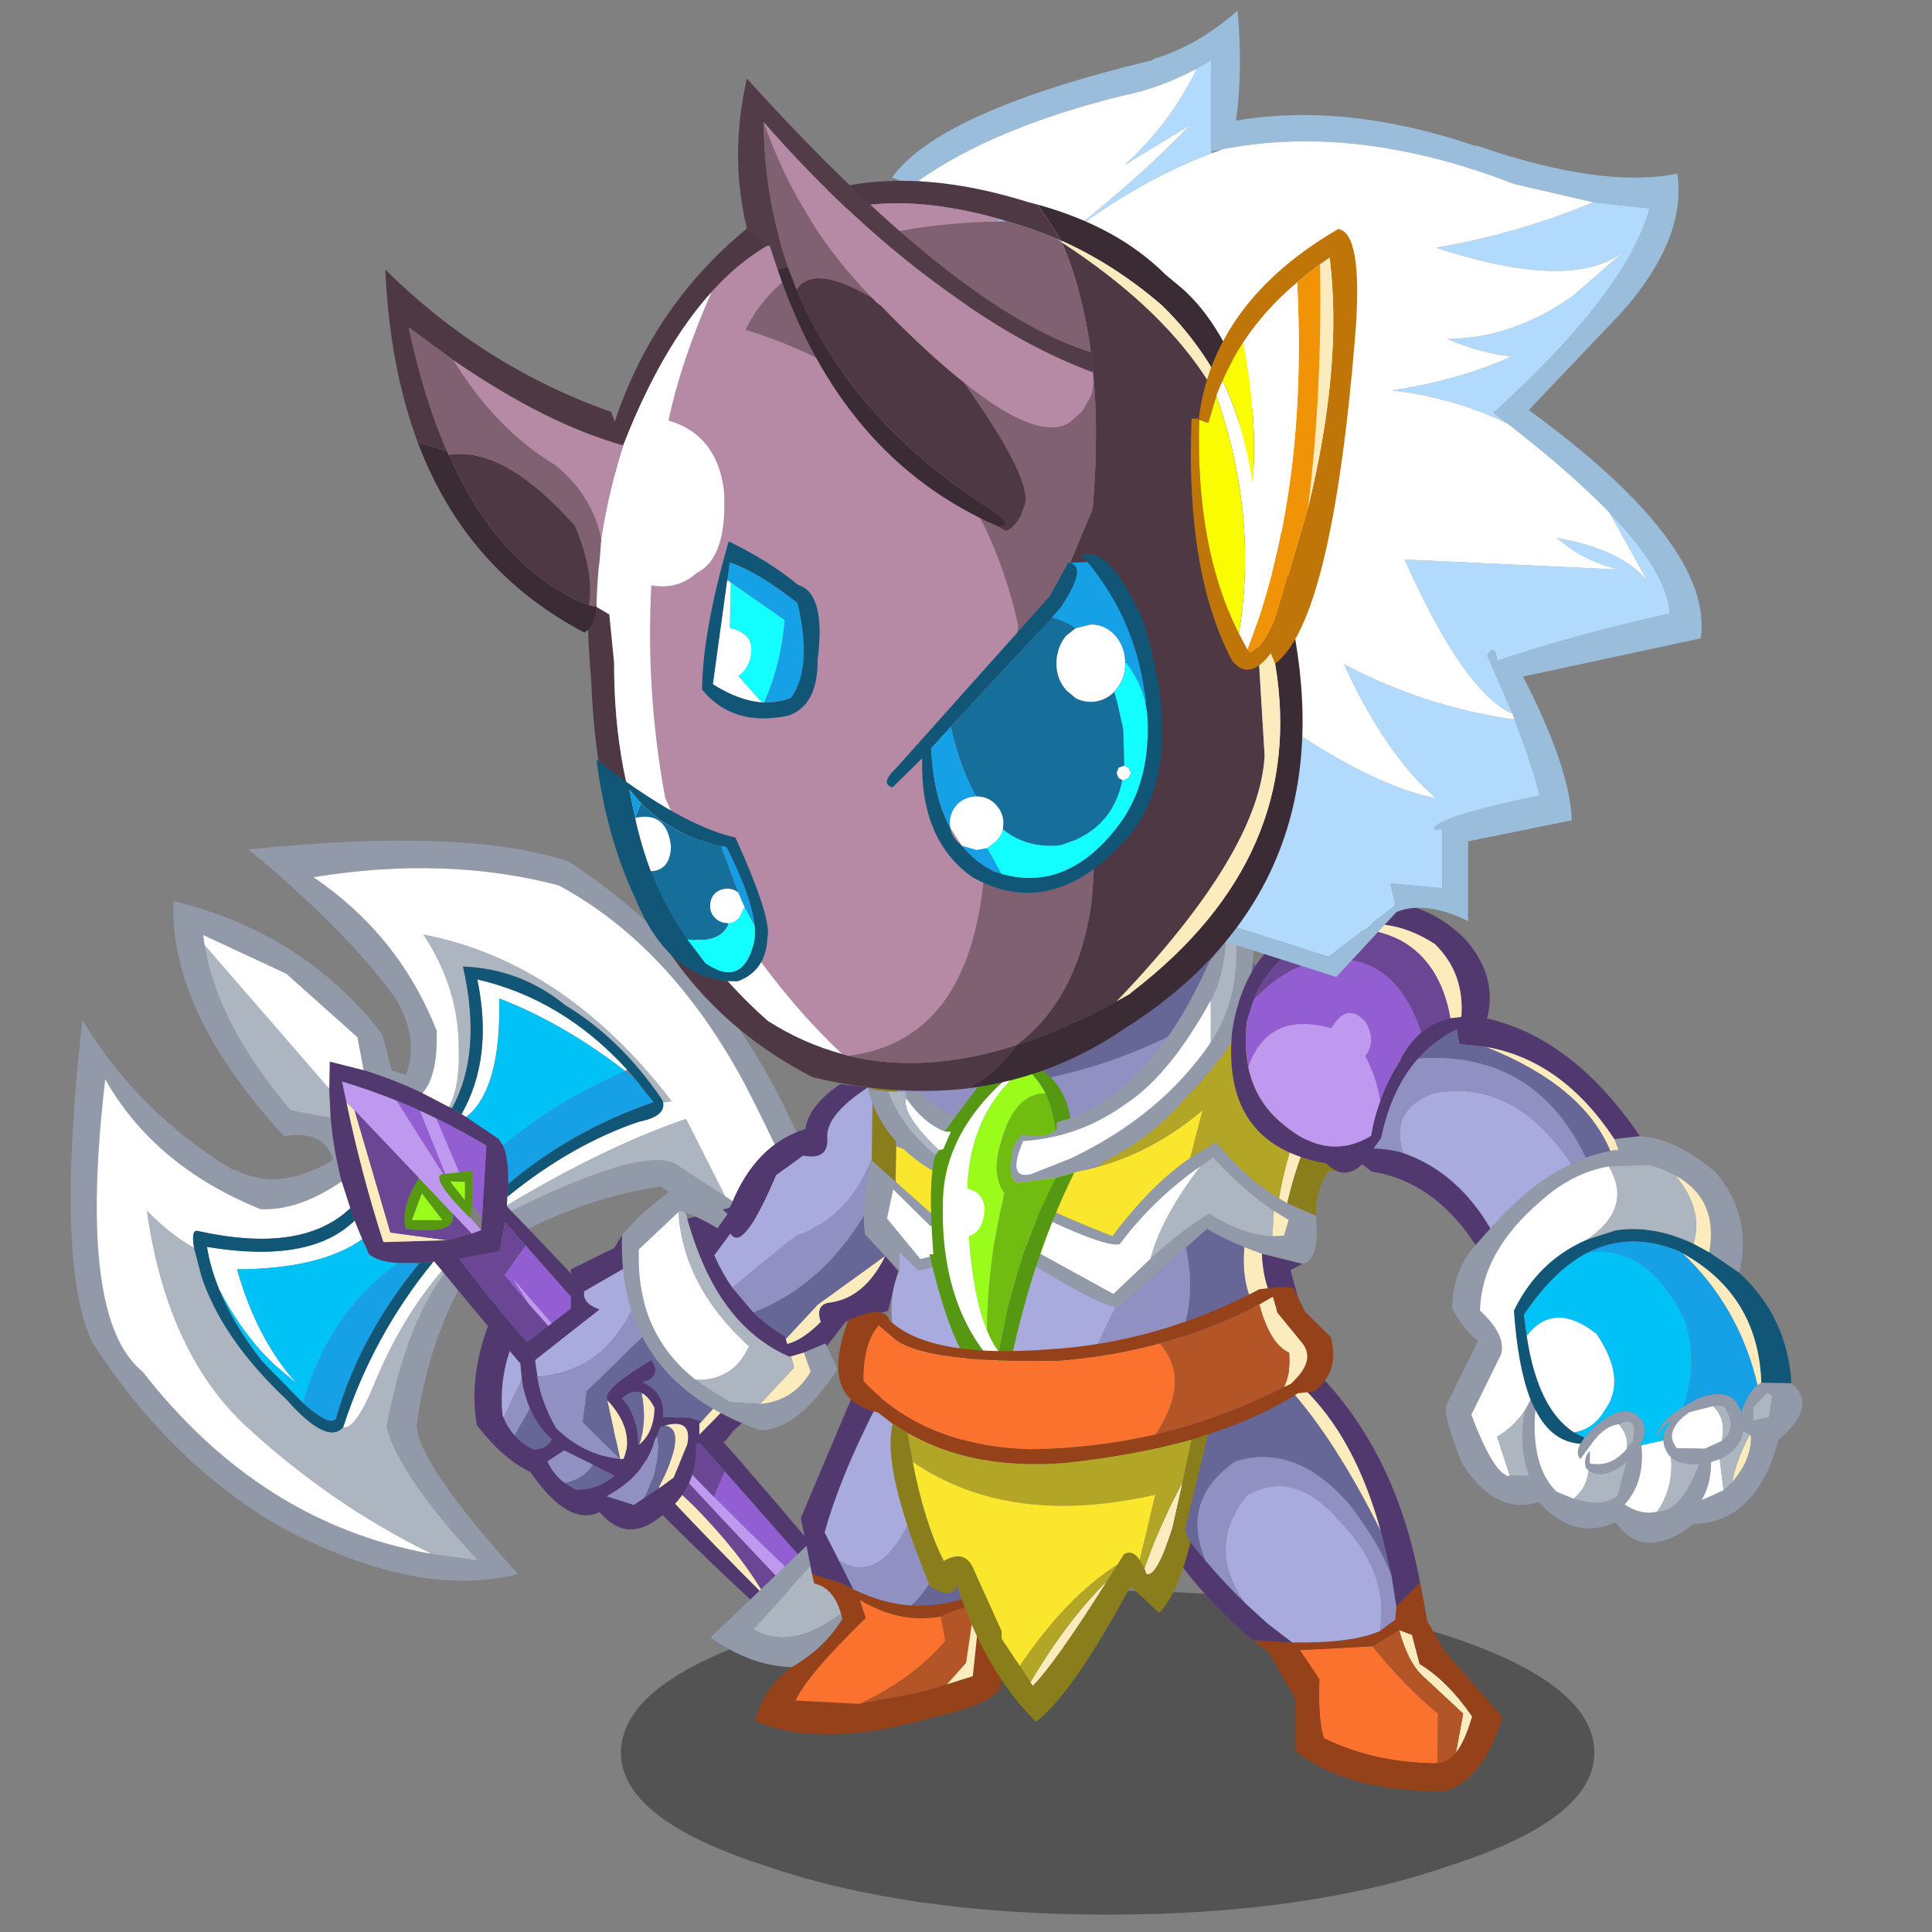 <svg xmlns:ffdec="https://www.free-decompiler.com/flash" xmlns:xlink="http://www.w3.org/1999/xlink" ffdec:objectType="frame" height="90" width="90" xmlns="http://www.w3.org/2000/svg"><rect width="100%" height="100%" fill="#808080" stroke="none"/><use ffdec:characterId="1" height="9.8" transform="matrix(.817 0 0 1.539 28.927 74.108)" width="55.5" xlink:href="#a"/><use ffdec:characterId="3" height="82.45" transform="translate(3.3 39.15) scale(.445)" width="81.65" xlink:href="#b"/><use ffdec:characterId="5" height="46.6" transform="translate(22.1 50.5) scale(.445)" width="44.35" xlink:href="#c"/><use ffdec:characterId="7" height="36.4" transform="translate(33.1 64.6) scale(.445)" width="30.45" xlink:href="#d"/><use ffdec:characterId="9" height="45.8" transform="translate(52.65 63.05) scale(.445)" width="38.95" xlink:href="#e"/><use ffdec:characterId="11" height="85.2" transform="translate(39.05 42.3) scale(.445)" width="53.15" xlink:href="#f"/><use ffdec:characterId="13" height="67" transform="translate(57.35 42.05) scale(.445)" width="59.8" xlink:href="#g"/><use ffdec:characterId="19" height="113.1" transform="translate(17.95 .5) scale(.445)" width="137.8" xlink:href="#h"/><defs><use ffdec:characterId="2" height="82.45" width="81.65" xlink:href="#i" id="b"/><use ffdec:characterId="4" height="46.6" width="44.35" xlink:href="#j" id="c"/><use ffdec:characterId="6" height="36.4" width="30.45" xlink:href="#k" id="d"/><use ffdec:characterId="8" height="45.8" width="38.95" xlink:href="#l" id="e"/><use ffdec:characterId="10" height="85.2" width="53.15" xlink:href="#m" id="f"/><use ffdec:characterId="12" height="67" width="59.8" xlink:href="#n" id="g"/><use ffdec:characterId="14" height="113.1" width="137.8" xlink:href="#o" id="h"/><g id="i" fill-rule="evenodd"><path d="M30.65 24.05 30 20.6l-7.45-6.65-8.7-4.05.15 1.05q1.3 8.2 9 17.3l4.2.8q.3 3.35 1.15 6.65-4.55 3.1-8.5 2.9Q8.75 34.1 3.6 25 .65 50.1 7.5 55.6q12.35 15.85 30.05 19.05l.2.05 4.85.65q-8.2-8.85-9.55-13.95 2.05-10.8 6.05-16.05l1.45 1.75q-3.3 6.4-4.35 14.1.1 3.95 10.6 15.6-10.6 2.7-25.05-5.05-11.4-6.7-19.4-19.05-4.05-7.8-1.15-33.9 5.9 9.75 15.7 15.65h.25q4.55 2.45 10.3-1-.85-3.15-5.15-2.5Q10.25 17.8 10.75 6.35 24.45 9.7 32.6 20.3l1 3.8 1.5.45q1.5-4.35-1.6-8.7Q28.25 8.9 18.6.95 41.2-1.4 52.1 2.2 67.7 12.4 75.7 30q4.3 9.6 5.95 17.65-9.6-4.5-19.95-11.45l-.15.05q-7.05 1.1-13.65 4.4l-1.8-1.85q14.85-7.35 17.75-4.55l4.65 3 10.55 6.85-.4-.9-.05-.1-.1-.25q-3.45-8.65-8-17.45-7.8-14.45-19.45-20.7-11.8-3.1-25.65-.85Q34.3 9.9 38.25 19.8l.05.35q.1 4.55-1.5 6.3-3.05-1.45-6.15-2.4" fill="#929aaa"/><path d="M14 10.95 27.05 26l.15 3.05-4.2-.8q-7.7-9.1-9-17.3m54.5 26.3-4.65-3q-2.9-2.8-17.75 4.55l-.45-.5v-.1q10.25-6.15 18.75-9.05l4.1 8.1m-29.4 8.1q-4 5.25-6.05 16.05 1.35 5.1 9.55 13.95l-4.85-.65-.15-.1q-10.75-5.3-19.7-13.7-7.9-7.7-9.95-22.15 2.5 2.55 4.95 3.9l.75 2.9q2.15 6.6 8.95 13 4.2 4.75 5.9 2.9 1.3.2 3.2-4.4 2.85-7 7.15-12l.25.3M62 27.45l-.1-.3q-4.4-6.45-10.15-9.9-4.65-3.8-10.7-4.05 2.05 9-1.15 14.85l-.3-.15q1.15-2.25 1-6.25 0-6.2-3.7-11.8 14.8 2.85 26 17.45l-.9.15" fill="#adb5c0"/><path d="m27.05 26 .05-2.85 3.55.9q3.1.95 6.15 2.4l2.6 1.35.2.1.3.15 1 .6.5.3 3.4 2.3.45.7q.6 1.3.55 4l-.1 1.35-.05.9v.1l.45.5 1.8 1.85q14.95 15.6 29.85 33.3 2.4 3.4 2.25 6.7-3.05 2.6-6 1.45-18.7-17-33.45-35l-1.45-1.75-.25-.3-.8-.95h-.1l-1.45.15h-2.2q-2.25-.15-3.1-.95l-.7-1.55-.8-1.95-.45-1.3-.9-2.8q-.85-3.3-1.15-6.65L27.05 26m14.9 15.15 1-.35.1-1.35.45-7.5q-2.6-1.55-5.25-2.85l-1.7-.8q-1.25-.6-2.45-1.05-2.85-1.15-5.7-2l.45 2.15Q30.4 34.85 32.7 42l.1.05 6.55-.2 2.6-.7m5.65 1.25-2.15-2.45L44.9 43l-4.25.8q4.85 6.3 8.1 9.8l3.35 3.65q10.05 11.35 20.6 21.9l.55 1q.7 1.45 4.2.7l.2-.25.5-.25V79.2q-.15-3.95-1.95-4.35l-7.75-8.8L64.9 62 47.6 42.4" fill="#51386e"/><path d="m28.85 27.4.85.85 3.75 12.8 5.9.8-6.55.2-.1-.05q-2.3-7.15-3.85-14.6M72.7 79.15Q62.15 68.6 52.1 57.25L65.15 69.6q4.95 5 7.55 9.55" fill="#fcecbd"/><path d="m14 10.95-.15-1.05 8.7 4.05L30 20.6l.65 3.45-3.55-.9-.05 2.85L14 10.95m22.8 15.5q1.6-1.75 1.5-6.3v-.25l-.05-.1Q34.3 9.9 25.4 3.85q13.85-2.25 25.65.85Q62.7 10.95 70.5 25.4q4.55 8.8 8 17.45l.1.25.05.1.4.9-10.55-6.85-4.1-8.1q-8.5 2.9-18.75 9.05l.05-.9q6.7-5.45 13.75-7.85 2.8-.55 2.55-2l.9-.15q-11.2-14.6-26-17.45 3.7 5.6 3.7 11.8.15 4-1 6.25l-.2-.1-2.6-1.35m.75 48.2Q19.85 71.45 7.5 55.6.65 50.1 3.6 25q5.15 9.1 16.25 13.6 3.95.2 8.5-2.9l.9 2.8q-5 4.8-15.9 2.4-.8-.25-.45 1.75-2.45-1.35-4.95-3.9Q10 53.2 17.9 60.9q8.95 8.4 19.7 13.7l-.05.05m3.35-46q3.35-5.9 1.65-14.1 8.9 2.05 15.65 9.4l-.15.2q-6.55-5.05-13.2-7.6.2 9.5-3.45 12.4l-.5-.3M37.95 44.1h.1l.8.95q-4.3 5-7.15 12-1.9 4.6-3.2 4.4 3.1-9.6 9.45-17.35m-22.4 2.95q-.95-2.3-1.3-4.5 10.8 1.8 15.45-2.75l.8 1.95q-4.35 3.1-13.1 3.15 2.05 7.3 6.25 11.95l-2.15-1.8q-3.4-3.1-5.95-8" fill="#fff"/><path d="M41.4 28.95q3.65-2.9 3.45-12.4 6.65 2.55 13.2 7.6-6.95 2.95-12.8 7.8l-.45-.7-3.4-2.3m-10.9 12.8.7 1.55q.85.8 3.1.95-7.2 5-10 14.65l-4.25-4.35q-3.05-3.85-4.5-7.5 2.55 4.9 5.95 8l2.15 1.8q-4.2-4.65-6.25-11.95 8.75-.05 13.1-3.15" fill="#00c2f6"/><path d="m59.1 25 1.9 2.4q-8.55 2.95-15.2 8.55.05-2.7-.55-4 5.85-4.85 12.8-7.8l1.05.85M34.3 44.25h2.2q-6.3 7.65-8.75 16.3-.65.85-3.45-1.65 2.8-9.65 10-14.65" fill="#16a1e7"/><path d="m40.9 28.65-1-.6q3.2-5.85 1.15-14.85 6.05.25 10.7 4.05 5.75 3.45 10.15 9.9l.1.3q.25 1.45-2.55 2-7.05 2.4-13.75 7.85l.1-1.35q6.65-5.6 15.2-8.55L59.1 25l-.9-1.05q-6.75-7.35-15.65-9.4 1.7 8.2-1.65 14.1m-4.4 15.6 1.45-.15q-6.35 7.75-9.45 17.35-1.7 1.85-5.9-2.9-6.8-6.4-8.95-13l-.75-2.9q-.35-2 .45-1.75 10.9 2.4 15.9-2.4l.45 1.3q-4.65 4.55-15.45 2.75.35 2.2 1.3 4.5 1.45 3.65 4.5 7.5l4.25 4.35q2.8 2.5 3.45 1.65 2.45-8.65 8.75-16.3" fill="#125677"/><path d="m38.95 34.9-4.85-7.65q1.2.45 2.45 1.05l2.65 6.6h-.25m1.7-.15-2.4-5.65q2.65 1.3 5.25 2.85l-.45 7.5-1.05-1.3.1-3.6-1.45.2m6.95 7.65L64.9 62l-1.2 3q-8.75-9-17.4-19.1l1.65 2.65-2.55-3.05 2.2-3.1m20.85 23.65 7.75 8.8q1.8.4 1.95 4.35-5.45-5.05-10.85-10.5l1.15-2.65" fill="#935ed2"/><path d="M36.45 35.35 40 39.1q.4 2.25-4.95 1.55-.55-2.35 1.4-5.3m5.3 4.15q-4.3-4.3-2.8-4.6h.25l1.45-.15 1.45-.2-.1 3.6-.15.8-.05.5-.05.05m-2.05-3.8 1.55 1.95v-1.9l-1.55-.05m-4 4.05h3.2l-2.15-2.8-1.05 2.8" fill="#569811"/><path d="m39.7 35.7 1.55.05v1.9L39.7 35.7m-4 4.05 1.05-2.8 2.15 2.8h-3.2" fill="#99fc1b"/><path d="m29.7 28.25-.85-.85-.45-2.15q2.85.85 5.7 2l4.85 7.65q-1.5.3 2.8 4.6l.05-.05 1.15 1.35-1 .35L40 39.1l-3.55-3.75-6.75-7.1m6.85.05 1.7.8 2.4 5.65-1.45.15-2.65-6.6m41.6 50.9v1.15l-.5.25v-.05l-.05.05-.2.2-9.25-9.8-1.25-1.35-3.55-3.8-15.4-17.3-1.65-2.65Q54.95 56 63.7 65l3.6 3.7q5.4 5.45 10.85 10.5" fill="#bf99ef"/><path d="m29.7 28.25 6.75 7.1q-1.95 2.95-1.4 5.3 5.35.7 4.95-1.55l1.95 2.05-2.6.7-5.9-.8-3.75-12.8m22.4 29-3.35-3.65q-3.25-3.5-8.1-9.8l4.25-.8.55-3.05 2.15 2.45-2.2 3.1 2.55 3.05 15.4 17.3 3.55 3.8L68.15 71l9.25 9.8.05.05q-3.5.75-4.2-.7l-.15-.6-.4-.4q-2.6-4.55-7.55-9.55L52.1 57.25M64.9 62l3.55 4.05-1.15 2.65-3.6-3.7 1.2-3" fill="#6b4695"/></g><g id="j" fill-rule="evenodd"><path d="M4.8 29.25q-.05-.85.05-1.7l5.25-4.05v-4.1l4.55-2.25.75-1.25 3.4-.9 13.25 16.85-4.95 4.45-.85 1.1-3.1.2q.35 4.65-3.5 7.55-3.65 3.1-6.55-.35-3.25 1.6-7.25-4.2-2.8-1.3-5.6-4.9-.85-4.95 1.2-10.45l2.25 2.7q-1.1 3.25-.75 6.75l.1.2Q3.5 36 4.2 36.75q.85 1 2.05 1.5 1.3-.05 1.85-1.05-1.5-1.4-2.3-3.25-.6-1.4-.85-3.05l-.15-1.65m18.95 6.1-.2.2v1.15l4.85-4.95-1-.45q-5.3-2.4-8.3-6.3-1.1-1.45-1.9-3.1l-1.1-2.85-4.6 2.65q-.25 1.25 1.6 1.9l-6.75 5.3.25 1.75v.15q.5 2.7 1.95 5.2 2.8 2.8 6.7 3.25h.35q1.2-2.8-1.4-5.85l-.3-.3-.05-.25q-.05-1.2 4.7-3.95l.4.9q0 1.1-1.35 1.4 2.45 1.2 2.15 3.65l2.8.1.15.15V35l1.05.35m-6.25-3q-.95-.45-2.05.55 1.65 1.65 1.7 4.85v.1l.1-.1q1.55-1.3 1.6-3.85-.6-1.2-1.35-1.55m2.45 3.4-.45.15-.4.95-.2.4q-1.05 3.75-5.05 5.9l2.85.9 1.1-.75 1.45-.95 1.6-1.15 1.35-3.3.05-.05q.65-2.9-2.3-2.1m-10.5 6 1.2.7q2.2.05 4-1.45l-2.25-1.15-3-1.5-1.75 1.15q.65 1.4 1.8 2.25" fill="#51386e"/><path d="m23.75 35.35 3.65-4.05 1 .45-4.85 4.95v-1.15l.2-.2m-8.5 3.9L13.9 33.1l.3.3q2.6 3.05 1.4 5.85h-.35m2.25-6.9q.75.35 1.35 1.55-.05 2.55-1.6 3.85.85-2.4.25-5.4m2.45 3.4q2.95-.8 2.3 2.1l-.05.05-1.35 3.3-1.6 1.15q3.15-6.2.7-6.6" fill="#fcecbd"/><path d="M5.8 33.95q.8 1.85 2.3 3.25-.55 1-1.85 1.05-1.2-.5-2.05-1.5l1.6-2.8m21.6-2.65-3.65 4.05L22.7 35l-.15-.05-2.8-.1q.3-2.45-2.15-3.65 1.35-.3 1.35-1.4l-.4-.9q-4.75 2.75-4.7 3.95l.05.25 1.35 6.15-3.9-3.85.4-3.25L19.1 25q3 3.9 8.3 6.3m-10.25 6.45q-.05-3.2-1.7-4.85 1.1-1 2.05-.55.6 3-.25 5.4h-.1m1.95-.9.4-.95.45-.15q2.45.4-.7 6.6l-1.45.95q1.85-3.8 1.3-6.45m-6.7 3L14.65 41q-1.8 1.5-4 1.45l-1.2-.7q2.05-.45 2.95-1.9" fill="#666796"/><path d="m4.8 29.25.15 1.65-1.9 4-.1-.2q-.35-3.5.75-6.75l1.1 1.3m1.8 1.4-.25-1.75 6.75-5.3q-1.85-.65-1.6-1.9l4.6-2.65 1.1 2.85q-3 8.15-10.6 8.75" fill="#a9abde"/><path d="M4.95 30.9q.25 1.65.85 3.05l-1.6 2.8Q3.5 36 3.05 34.9l1.9-4M19.1 25l-7.35 7.15-.4 3.25 3.9 3.85q-3.9-.45-6.7-3.25-1.45-2.5-1.95-5.2v-.15q7.6-.6 10.6-8.75.8 1.65 1.9 3.1m-1.3 18.3-1.1.75-2.85-.9q4-2.15 5.05-5.9l.2-.4q.55 2.65-1.3 6.45m-8.35-1.55q-1.15-.85-1.8-2.25l1.75-1.15 3 1.5q-.9 1.45-2.95 1.9" fill="#9091c2"/><path d="M41.2.35q-4.45 2.9-4.25 5.3Q37.1 8 34.4 7.5l-2.8 2.05q-3.5 8.25-4.8 6.1l-1.7 2.3.05.05q.8 1.8 1.85 3.3l2.2 2.6q1.5 1.45 3.3 2.5l.1.3.15.5q1.6-.4 3.5-2.3-.55-1.7.75-2l.35-.05Q40.9 22.3 43 18l1.35 1.55-1.05 4.2-4.4 1.1-1.95 2.5-4.9 4.5L18.8 15l7.9-2.05.2-.35q2.5-6.25 7.75-7.9Q35 2.25 38.3 0l2.9.35" fill="#51386e"/><path d="M27 21.3q-1.05-1.5-1.85-3.3l-.05-.05 1.7-2.3q1.3 2.15 4.8-6.1l2.8-2.05q2.7.5 2.55-1.85-.2-2.4 4.25-5.3 1.9 2.6.75 6.4l-.3.95q-2.45 6.35-7.95 8.1L27 21.3" fill="#a9abde"/><path d="m32.6 26.7-.1-.3q-1.8-1.05-3.3-2.5 7.2-2.8 11.7-10.35v2L43 18l-7.05 5.1-3.35 3.6" fill="#666796"/><path d="M43 18q-2.1 4.3-5.65 4.85l-.35.05q-1.3.3-.75 2-1.9 1.9-3.5 2.3l-.15-.5 3.35-3.6L43 18" fill="#fcecbd"/><path d="M29.2 23.9 27 21.3l6.7-5.5q5.5-1.75 7.95-8.1l-.75 5.85Q36.4 21.1 29.2 23.9" fill="#9091c2"/><path d="m34.5 28.1 2.25-.95 1.25 2.7q-4.1 6.3-8.05 6.4Q15 31 15.45 15.95v-.15q2.6-3.05 6.45-5.55 2.75 1.55 4.6 3.35l-1.05 1.5q-1.7-1.05-3.35-1.65l-.6-.2-.15.15-4.15 3.9q-.3 8.75 5.95 13.65 1.6 1.25 3.6 2.25l.35.15 2.8.15q3.55-.35 5.3-3.4l-.7-2" fill="#929aaa"/><path d="M22.1 13.45q.6 2.3 1.5 4.55 3.15 7.85 9.4 10.55l.2.1.25 1.05-3.55 3.8-2.8-.15-.35-.15q-2-1-3.6-2.25 3.95.15 5.6-3.5-6.85-6.2-7.4-14.05l.15-.15.6.2" fill="#adb5c0"/><path d="M23.15 30.95q-6.25-4.9-5.95-13.65l4.15-3.9q.55 7.85 7.4 14.05-1.65 3.65-5.6 3.5" fill="#fff"/><path d="m33 28.55 1.5-.45.7 2q-1.75 3.05-5.3 3.4l3.55-3.8-.25-1.05-.2-.1" fill="#fcecbd"/></g><g id="k" fill-rule="evenodd"><path d="M27.8 21.65q2.6-.1 2.6 9.05.55 2.2-7.1 3.9Q11.7 38 4.7 35q.8-3.45 3.8-5.65 3.45-2 5.3-5.05l-.15-.55q-.8-2.75-2.8-3.15l-.25-1.05 3.05 1 1.3.65q3.1 1.5 6.1 1.7 3.45.2 6.75-1.25m-3.7 2.4q-4.2.8-8.45-1.7l.6 1.85q-6.2 6.05-7.35 8.65l6.7.35 6.5-1.25 2.65-.8 2.7-.85.75-7.05-.6-.15q-1.4-.15-3.5.95" fill="#95421a"/><path d="m15.6 33.2-6.7-.35q1.15-2.6 7.35-8.65l-.6-1.85q4.25 2.5 8.45 1.7l.5 2.55q-3.55 4.1-9 6.6" fill="#fa722d"/><path d="M15.6 33.2q5.45-2.5 9-6.6l-.5-2.55q2.1-1.1 3.5-.95l-.85 5.8-2 2.25-2.65.8-6.5 1.25" fill="#b35526"/><path d="m27.6 23.1.6.15-.75 7.05-2.7.85 2-2.25.85-5.8" fill="#fcecbd"/><path d="m10.05 16.65-.6-2.9L15.2.15l3.2-.1q-4.65 8.7-6.45 15.2l1.5 2.95 1.5 3-1.3-.65-3.05-1-.15-.8-.4-2.1" fill="#51386e"/><path d="M18.4.05Q21.75.2 24.65 2q-4.5 20.4-11.2 16.2l-1.5-2.95q1.8-6.5 6.45-15.2" fill="#a9abde"/><path d="m24.65 2 1.6 1.15q.55 14.15-5.2 19.75-3-.2-6.1-1.7l-1.5-3q6.7 4.2 11.2-16.2" fill="#9091c2"/><path d="m26.25 3.15 2.3 2.2-.75 16.3q-3.3 1.45-6.75 1.25 5.75-5.6 5.2-19.75" fill="#666796"/><path d="M8.5 29.35q-4.25-.1-8.5-3.1l10.05-9.6.4 2.1L4.5 25.4q3.95 2.3 9.15-1.65l.15.55q-1.85 3.05-5.3 5.05" fill="#929aaa"/><path d="m10.45 18.75.15.8.25 1.05q2 .4 2.8 3.15-5.2 3.95-9.15 1.65l5.95-6.65" fill="#adb5c0"/></g><g id="l" fill-rule="evenodd"><path d="m13.85.7.75-.2 2.95 2.55.35.35q5.65 5.3 8.35 15.25Q21.45 9 16.5 3.5L13.85.7m14.3 28.25 1.35.5.8 3.05q2.95 1.8 5.5 5.5-.75 2.6-1.7 3.8l.75-4.1-4.4-4.1q-1.4-1.4-2.3-4.65" fill="#fcecbd"/><path d="m25.35 30.65 2.8-1.7q.9 3.25 2.3 4.65l4.4 4.1-.75 4.1q-.9 1.05-1.95 1.1l.05-5.2q-3.6-3-6.85-7.05" fill="#b35526"/><path d="M32.15 42.9h-.2q-6.35-.05-11.65-2.6-.65-1.65-.5-6.2l-2.05-3.05 7.6-.4q3.25 4.05 6.85 7.05l-.05 5.2" fill="#fa722d"/><path d="M30.35 23.95 31.1 28l1.75 3.1 6.1 6.95Q37.05 44.5 33 45.8q-10 .2-15.7-4.15V36.2l-2.75-4.85-1.7-1.35 4.1.25q6.3.1 9.2-1.2l1.6-1.2.1-1.35 2.5-2.55m-2.2 5-2.8 1.7-7.6.4 2.05 3.05q-.15 4.55.5 6.2 5.3 2.55 11.65 2.6h.2q1.05-.05 1.95-1.1.95-1.2 1.7-3.8-2.55-3.7-5.5-5.5l-.8-3.05-1.35-.5" fill="#95421a"/><path d="M26.25 18.65Q23.55 8.7 17.9 3.4l-.35-.35L14.6.5l2.85-.5q9.9 8.55 12.8 23.5l.1.45-2.5 2.55-.5-3.2-1.1-4.65M12.85 30Q5.25 23.7 0 13.85l.9-1.9q3.2 5.25 7 9.75Q9.85 24 12 26.1l2.35 2.15 2.6 2-4.1-.25" fill="#51386e"/><path d="m13.85.7 2.65 2.8q4.95 5.5 9.75 15.15l1.1 4.65q-1.25-3.4-4.45-7.55-5.6-6.4-11.9-4.45-5.8 4.05-3.1 10.4-3.8-4.5-7-9.75Q5.25 3.05 13.85.7" fill="#666796"/><path d="M12 26.1Q9.85 24 7.9 21.7 5.2 15.35 11 11.3q6.3-1.95 11.9 4.45 3.2 4.15 4.45 7.55l.5 3.2-.1 1.35-1.6 1.2q.95-6.2-4.2-11.45-4.85-5.65-9.75-2.7-4.3 5.35-.2 11.2" fill="#9091c2"/><path d="M12 26.1q-4.1-5.85.2-11.2 4.9-2.95 9.75 2.7 5.15 5.25 4.2 11.45-2.9 1.3-9.2 1.2l-2.6-2L12 26.1" fill="#a9abde"/></g><g id="m" fill-rule="evenodd"><path d="m6 28.65 3.65 3.25L17 29.1q5.3 2.75 11.7 5.25 3.95-5.3 8.15-8.2l2.7-1.65q3.05 3.75 6.6 5.9l.85.5 3 1.3q.45 4.6-1.4 5.05l-4.25-1.05-1.85-.7q-2-.8-3.9-1.9l-2.2 1.95-6.85 6.05-.55.15q-2.15-.3-11.5-6.2l-9.1 2.4-2-1.95v2l-3.6-3.85q-.45-3.4.7-7.75L6 28.65m39.6 3.05q-3.45-2.35-6.35-5.6l-1.3.9q-4.95 3.45-8.5 8.2-1.9.4-12.35-4.95L9.65 33.3l-3.9-3.85-.65 3.05 3.5 4.25 9.2-2.4 11 6.05 3.9-3.7q3.45-3.15 6.15-4.7 3.6 2.3 6.6 2.35l1.2-.05.5-1.65-1.55-.95" fill="#929aaa"/><path d="M37.95 27q-4.15 5.45-5.25 9.7l-3.9 3.7-11-6.05-9.2 2.4-3.5-4.25.65-3.05 3.9 3.85 7.45-3.05q10.45 5.35 12.35 4.95 3.55-4.75 8.5-8.2" fill="#fff"/><path d="m37.95 27 1.3-.9q2.9 3.25 6.35 5.6l-.15 2.65q-3-.05-6.6-2.35-2.7 1.55-6.15 4.7 1.1-4.25 5.25-9.7" fill="#adb5c0"/><path d="m6 28.65.05-3.75q11.2 4.7 20.7 2.3 6.05-1.55 11.4-6.05l-1.3 5q-4.2 2.9-8.15 8.2-6.4-2.5-11.7-5.25l-7.35 2.8L6 28.65" fill="#fae72d"/><path d="m36.85 26.15 1.3-5q-5.35 4.5-11.4 6.05Q39.3 20 44.85 7.25q3.75 4.55 5.9 9.9-3.5 6.65-4.6 13.25-3.55-2.15-6.6-5.9l-2.7 1.65" fill="#b3a526"/><path d="m45.45 34.35.15-2.65 1.55.95-.5 1.65-1.2.05M42.5 35.5l1.85.7q.2 4 1.9 5.75l-1.9.95q-2.25-2.75-1.85-7.4m4.5-4.6-.85-.5q1.1-6.6 4.6-13.25l.85 2.45q-3.1 4.8-4.6 11.3" fill="#fcecbd"/><path d="M6.05 24.9 6 28.65 3.5 26.4l.1-7.45 2.6-1.1v.35l-.15 6.7M50 32.2l-3-1.3q1.5-6.5 4.6-11.3 1.15 3.75 1.55 7.9h-1.8q-1.5 2.25-1.35 4.7" fill="#897d1c"/><path d="M46.25 41.95q-1.7-1.75-1.9-5.75l4.25 1.05-1.25.65.8 3-1.9 1.05" fill="#51386e"/><path d="M6.2 18.2v-.35l34.45-15 4.2 4.4Q25.9 21 6.2 18.2m36.3 17.3q-.4 4.65 1.85 7.4-4.9 2.35-9.55 3.8 2.95-4.45 1.6-11.15l2.2-1.95q1.9 1.1 3.9 1.9" fill="#666796"/><path d="M26.75 27.2q-9.5 2.4-20.7-2.3l.15-6.7Q25.9 21 44.85 7.25 39.3 20 26.75 27.2m9.65 8.35q1.35 6.7-1.6 11.15-4.7 1.45-9.1 1.95l3.3-6.9.55-.15 6.85-6.05" fill="#9091c2"/><path d="m29 41.75-3.3 6.9q-10.55 1.1-19.8-3.15-.85-4.75.5-7.5v-2l2 1.95 9.1-2.4q9.35 5.9 11.5 6.2" fill="#a9abde"/><path d="M40.55 3.5q-.2 3.65-1.55 6.15-4.35 7.9-8.9 10.85-4.8 3.5-10.75 3.9-1.75 4.1.85 3.45l4.15-1.65Q33.8 21.7 39 14.05 42.3 9.1 41.55 2.3L43.4 0q.85 12.6-5.45 17.9-5.45 7.4-13.25 9.8l-1.95.55-4.05.55q-.9-.6-.55-2.7.1-1.6 1.15-2.4 2.1.5 3.45-.4l.1-.1v-.75L24.3 22Q33 18.8 38.85 5.6l1.7-2.1m-30.7 24Q4.5 24.3 3.1 18.95l2.1.25q1.5 3.85 5 6.65-.25.55-.35 1.65M7.1 19.25h1.4q1.6 1.75 3.8 2.55l-1.15 1.6q-2.25-.9-4.05-3.5v-.65" fill="#929aaa"/><path d="M39 9.65v4.4Q33.8 21.7 24.35 26.2l-4.15 1.65q-2.6.65-.85-3.45 5.95-.4 10.75-3.9 4.55-2.95 8.9-10.85M18.45 17.1l.65-.05q-5.3 4.5-5.6 12.3 2.25.55 1.7 3.1-.35 1.55-1.55 1.9.5 6.45 1.9 9.8.55 1.4 1.25 2.25l-.25 1.6q-5.85-6.25-5.6-17.05 0-7.65 7.5-13.85M7.1 19.9q1.8 2.6 4.05 3.5h.65l-.8 1.85-.45.1Q6.6 21.6 7.1 19.9m4.05 3.5h-.05.05" fill="#fff"/><path d="m40.55 3.5 1-1.2Q42.3 9.1 39 14.05v-4.4q1.35-2.5 1.55-6.15M5.2 19.2l1.9.05v.65q-.5 1.7 3.45 5.45l-.35.5q-3.5-2.8-5-6.65" fill="#adb5c0"/><path d="m19.1 17.05.85-.05q1.15 1.2 1.75 2.4-3.3 0-4.7 5.25-1 3.35.4 5.2-1.7 6.7-1.85 14.3-1.4-3.35-1.9-9.8 1.2-.35 1.55-1.9.55-2.55-1.7-3.1.3-7.8 5.6-12.3" fill="#99fc1b"/><path d="M21.7 19.4q.75 1.55 1.05 3.85v.05q-1.35.9-3.45.4-1.05.8-1.15 2.4-.35 2.1.55 2.7l4.05-.55q-2.8 5.4-4.45 11.55l-.5 1.8-1 4.8q-.7-.85-1.25-2.25.15-7.6 1.85-14.3Q16 28 17 24.65q1.4-5.25 4.7-5.25" fill="#71bc11"/><path d="M24.7 27.7q-4.95 10.05-7.2 22.7-4.75-.05-7.95-14.15h.4q-.45-6.05-.1-8.75.1-1.1.35-1.65l.35-.5.45-.1.8-1.85h-.65l1.15-1.6 2.25-3q1.5-1.4 3.9-1.7-7.5 6.2-7.5 13.85-.25 10.8 5.6 17.05l.25-1.6 1-4.8.5-1.8q1.65-6.15 4.45-11.55l1.95-.55M19.95 17l1.6.1.2.2q2.05 1.65 2.55 4.7l-1.45.45v.75l-.1.05q-.3-2.3-1.05-3.85-.6-1.2-1.75-2.4" fill="#569811"/><path d="M33.65 45.6q-5 1.35-10.4 1.8-14.65.3-17.55-2.45L4.25 43.7q-1.65 1.85-1.6 5.8 6.3 6.85 17.55 7.15 6.7-.1 13-1.55 6.95-1.65 13.45-4.95l.7-.35q2.8-2.45 1.1-4.4l-2.5-3.05-.45-1.65-1.4.8q-5 2.6-10.45 4.1M5.7 54l-1.55-1.2q-6.25-1.35-3.1-9.65 3.8-1.7 4.3 0 4.2 4 16.6 3.05 11.4-.65 22.15-6.3l2.25-.25 1.3.1 1.2 2.5 2.7 2.65q1 3.65-1.75 5.7l-1.7.2q-4 2.55-9.25 4.25l-.15.05-1.7.55q-5.9 1.65-13.3 2.45-9.7.75-16.45-3.15L5.7 54" fill="#95421a"/><path d="m44.1 41.5 1.4-.8.45 1.65 2.5 3.05q1.7 1.95-1.1 4.4l-.7.35q.7-1.2.55-3.6-2.05-.95-3.1-5.05m-8.05 18.6L35 64.85q-1.7 5.35-2.75 4.85l-.2-.55q1.55-4.5 4-9.05M20.1 81.05q4-6.7 8.05-10.6-5.45 8.65-7.8 11l-.25-.4" fill="#fcecbd"/><path d="M33.2 55.1q3.8-5.7.45-9.5 5.45-1.5 10.45-4.1 1.05 4.1 3.1 5.05.15 2.4-.55 3.6-6.5 3.3-13.45 4.95" fill="#b35526"/><path d="M33.2 55.1q-6.3 1.45-13 1.55-11.25-.3-17.55-7.15-.05-3.95 1.6-5.8l1.45 1.25q2.9 2.75 17.55 2.45 5.4-.45 10.4-1.8 3.35 3.8-.45 9.5" fill="#fa722d"/><path d="M7.25 54.95Q14 58.85 23.7 58.1q7.4-.8 13.3-2.45l-.95 4.45q-2.45 4.55-4 9.05l-.5-.9 1.65-6.85Q18 64.9 7.8 58l-.55-3.05M19 79.35q4.9-7.25 10.25-10.65l-1.1 1.75q-4.05 3.9-8.05 10.6l-1.1-1.7" fill="#b3a526"/><path d="m5.7 54 1.55.95L7.8 58q1.25 6.4 3.25 10.35 2.3-1.35 3.2 1.05l2.85 6.3v.8l1.9 2.85 1.1 1.7.25.4q2.35-2.35 7.8-11l1.1-1.75.65-1.05q.9-.55 1.65.6l.5.9.2.55q1.05.5 2.75-4.85l1.05-4.75.95-4.45 1.7-.55-2.4 10 .55 1.4q-1.3 5.25-3.25 7.3l-3-2.8q-6.05 11.2-9.9 14.2-5.35-5.3-8.3-14.35-.45 1.65-2.8.15-5.1-12.4-3.9-17" fill="#897d1c"/><path d="m19 79.35-1.9-2.85v-.8l-2.85-6.3q-.9-2.4-3.2-1.05Q9.05 64.4 7.8 58q10.2 6.9 25.4 3.4l-1.65 6.85q-.75-1.15-1.65-.6l-.65 1.05Q23.9 72.1 19 79.35" fill="#fae72d"/></g><g id="n" fill-rule="evenodd"><path d="m26.65 15.1-.25-.05-2.5-.25-.5-2.75h3.05Q35.7 14 42.8 24.45l-2.65.3h-.05l.05.05q-5.5-8.35-13.5-9.7M25.6 35.85q-4.35-6.7-10.9-7.7l-1.2-.95.35-1.5q2.65 0 4.15.5 5.65 1.95 9.15 7.9l-1.55 1.75" fill="#51386e"/><path d="m40.15 24.8-.05-.05h.05l2.65-.3q3.6.2 7.85 3.7 3.95 4.55 2.55 10.6l-3.15-2.15q1-5.55-3.55-8.05-1.15-.65-2.7-1.1l-4.25.15q-3.9.7-7.15 3.65-6.2 5.3-6.35 11.45 2.8 2.6 2.2 4.6l-3.1 6.3q2.3 6.15 3.95 6.45h.1l-.05-.15.1.05 1.95.05q-1.15-3.05-.45-6.85l.6-1.1.5 1.05q-.5 5.85 2.2 8.55l1.8.75q3.05.95 4.6-.3l.95-3.6-.55.5q-2.15 1.4-3.45.4l-.25-.2q-.3-1.1.4-1.8v1.3q2.2.45 3.85-1.5l.65-.85q.6-2.8-1.45-1.75-1.5.15-2.8 1.95l-1.25 1.7q-.5-.65 0-1.6L37 56l1.1-1.15q3.1-2.75 4.75-.85.9 1.05.05 2.6l-.05.1.1.1q.4 3.8-1.75 6.2 1.7 1.15 3.4.75 2.5.05 4.4-5-2 .15-2.95-.7-.55-.5-.75-1.35l-.05-.4q-.1-.9.85-2.05-1.3.65-1.4 1.95-.4-1.5 2.6-3.4l1.6-.9q3.65-1.4 4.5 1.45.65-2 1.7-2.85l.4-.25 3.15.05q2.7 2.25-.95 5.6l-.4.35q-2.3 8.6-8.9 8.8-5.2 4-8.15-.2-4.3 2-8.05-2.1-4.55 1.45-8.05-4.1-2-5.05-1.6-6.05l3.3-6.75q-1.35-.9-2.7-3.35.05-4.1 2.45-6.65l1.55-1.75q4.15-4.7 8.45-6.75.75-.4 1.55-.65 1.25-.5 2.55-.7l.35-.1h.5l-.4-1.1m11.2 31.55q1.65-1.15.45-3.3-.1-.55-1.35-.35l-2.5.65q-2.75 1.95-1.3 3.75l2.95.05 1.75-.8m3.3-2.15 1.65-.35.35-2.2-.5-.4-1.5 1.6v1.35m-.25 1.55v-.2l-.1.15-.7-.4q-.25 1.9-2.45 2.95l-.6.2-.3.1q0 2.3-1 4l2.3-1.05.9-.85q2.1-2.45 1.95-4.9" fill="#929aaa"/><path d="m37.3 35.25 2.95-.95q3.9-.6 8.15 1.4l1.65.9 3.15 2.15q5.05 4.65 5.45 11.55l-3.15-.05q-.3-9.15-8.25-13.55l-.45-.25q-5.1-2.05-9.5.2-3.55 1.85-6.65 6.5l.3 2.2Q32.1 53 35.9 55.45L37 56l-.45.65q-3-.2-4.7-3.55l-.5-1.05Q30 48.6 29.6 42.7q2.55-5.25 7.7-7.45" fill="#125677"/><path d="M26.65 15.1q8 1.35 13.5 9.7l.4 1.1h-.5l-.35.1q-2.85-6.85-13.05-10.9M48.4 35.7q1.1-3.55-1.9-7.15 4.55 2.5 3.55 8.05l-1.65-.9m-1.15 1q7.95 4.4 8.25 13.55l-.4.25q-1.9-8.15-7.85-13.8m7.15 19.05q.15 2.45-1.95 4.9.5-2.5 1.85-4.95l.1.05" fill="#fcecbd"/><path d="M37.3 36.65q4.4-2.25 9.5-.2l.45.25q5.95 5.65 7.85 13.8-1.05.85-1.7 2.85-.85-2.85-4.5-1.45l-1.6.9q1.6-4.3.25-8.95-3.95-8.15-10.25-7.2" fill="#16a1e7"/><path d="m30.95 45.35-.3-2.2q3.1-4.65 6.65-6.5 6.3-.95 10.25 7.2 1.35 4.65-.25 8.95-3 1.9-2.6 3.4.1-1.3 1.4-1.95-.95 1.15-.85 2.05l-2.3.5v-.1l-.05-.1q.85-1.55-.05-2.6-1.65-1.9-4.75.85L37 56l-1.1-.55q2.05-.35 3.15-2.25 2.45-3.25-.8-8.05-4.45-3.5-7.3.2" fill="#00c2f6"/><path d="M39.55 27.6q2.55 4.35-2.25 7.65-5.15 2.2-7.7 7.45.4 5.9 1.75 9.35l-.6 1.1q-1.1 1.7-2.9 2.75l1.3 4-.05.15q-1.65-.3-3.95-6.45l3.1-6.3q.6-2-2.2-4.6.15-6.15 6.35-11.45 3.25-2.95 7.15-3.65m-7.7 25.5q1.7 3.35 4.7 3.55-.5.95 0 1.6l1.25-1.7q1.3-1.8 2.8-1.95 1.1 1.3.8 2.6-1.65 1.95-3.85 1.5v-1.3q-.7.7-.4 1.8l.25.2q-.1 1.85-1.55 3l-1.8-.75q-2.7-2.7-2.2-8.55m4.05 2.35q-3.8-2.45-4.95-10.1 2.85-3.7 7.3-.2 3.25 4.8.8 8.05-1.1 1.9-3.15 2.25m7.05 1.35 2.3-.5.05.4q.2.85.75 1.35.3 3.2-1.45 5.7-1.7.4-3.4-.75 2.15-2.4 1.75-6.2m8.4-.45-1.75.8-2.95-.05q-1.45-1.8 1.3-3.75l2.5-.65q1.45 1.35.9 3.65m.2 5.15-2.3 1.05q1-1.7 1-4l.3-.1.6-.2.4 3.25" fill="#fff"/><path d="m39.55 27.6 4.25-.15q1.55.45 2.7 1.1 3 3.6 1.9 7.15-4.25-2-8.15-1.4l-2.95.95q4.8-3.3 2.25-7.65m-8.8 25.55q-.7 3.8.45 6.85l-1.95-.05-.1-.05-1.3-4q1.8-1.05 2.9-2.75m6.65 6.25q1.3 1 3.45-.4l.55-.5-.95 3.6q-1.55 1.25-4.6.3 1.45-1.15 1.55-3m7.2 4.35q1.75-2.5 1.45-5.7.95.85 2.95.7-1.9 5.05-4.4 5m10.05-9.55v-1.35l1.5-1.6.5.4-.35 2.2-1.65.35m-2.2 6.45-.9.85-.4-3.25q2.2-1.05 2.45-2.95l.7.4q-1.35 2.45-1.85 4.95" fill="#adb5c0"/><path d="M40.6 54.6q2.05-1.05 1.45 1.75l-.65.85q.3-1.3-.8-2.6m9.85-1.9q1.25-.2 1.35.35 1.2 2.15-.45 3.3.55-2.3-.9-3.65" fill="#abb4bf"/><path d="M27.15 34.1q-3.5-5.95-9.15-7.9-1.45-4.7 3.4-6.3 8.3-1.4 14.2 7.45-4.3 2.05-8.45 6.75" fill="#a9abde"/><path d="M18.15 16.45q13.3-1.65 19 10.25-.8.25-1.55.65-5.9-8.85-14.2-7.45-4.85 1.6-3.4 6.3-1.5-.5-4.15-.5 1.3-5.5 4.3-9.25" fill="#9091c2"/><path d="m23.4 12.05.5 2.75 2.5.25.25.05Q36.85 19.15 39.7 26q-1.3.2-2.55.7-5.7-11.9-19-10.25 2.1-2.6 5.05-4.4h.2" fill="#666796"/><path d="m2.35 10.2-.7 2.25q-.3 2.6.15 4.75.75 3.65 3.65 6 4.7 3.95 9.2 1.2.3-1.85.95-3.6.75-2.2 2.1-4.25l.1-.3q.9-1.65 2.1-2.65 1.3-1.15 3.05-1.5l1.15-.15q.35-4.55-2.75-7.6Q16.2.95 10.45 3L9 3.55Q4.25 5.5 2.35 10.2m22-6.55q3.6 3.95 2.45 8.45-8.95 2.2-11.1 12.55l-2.05 2.8q-1.9 1.7-3.65-.15Q-1 25.4.1 13.55q1.45-9.7 9.65-12.1 8.25-3.8 14.6 2.2" fill="#51386e"/><path d="M9 3.55 10.45 3Q16.2.95 21.35 4.35q3.1 3.05 2.75 7.6l-1.15.15q-1-5.8-5.2-8.15-4.8-2.4-8.8.35L9 3.55" fill="#fcecbd"/><path d="M19.9 13.6q-2-6.05-6.3-7.35-6.1-1.5-11.25 3.95Q4.25 5.5 9 3.55l-.05.75q4-2.75 8.8-.35 4.2 2.35 5.2 8.15-1.75.35-3.05 1.5" fill="#6b4695"/><path d="M1.8 17.2q-.45-2.15-.15-4.75l.7-2.25Q7.5 4.75 13.6 6.25q4.3 1.3 6.3 7.35-1.2 1-2.1 2.65l-.1.3q-1.35 2.05-2.1 4.25-.3-2.3-1.55-4.75 1.2-1.6 0-3.6-1.95-2.1-3.55.7-6.6-1.85-8.7 4.05" fill="#935ed2"/><path d="M1.8 17.2q2.1-5.9 8.7-4.05 1.6-2.8 3.55-.7 1.2 2 0 3.6 1.25 2.45 1.55 4.75-.65 1.75-.95 3.6-4.5 2.75-9.2-1.2-2.9-2.35-3.65-6" fill="#bf99ef"/></g><g id="o" fill-rule="evenodd"><path d="M117.45 43.2 116 42.1q13.9-12.6 16.35-21.4l-5.9-.65-8.25-1.9q-16.5-6.4-30.55-3.65l-1.2.25V5.2l-1.5.85q-3.8 2.05-8 2.9-13.25 3.3-21.15 8.85 8.5 2.45 15.1 6.15 26.65 14.9 22.75 50.5-1.1 9.95-4.55 21.5l9.65 3.1 7-5.4-.55-2.3 5.45.5V85.7h-.85q-.1-1.25 11.05-3.55-1-3.75-2.65-7.95l-.2-.6-2.65-6.1q.8-1.4 1.05.55 7.95-2.7 18.05-4.95-.2-4.2-6.3-10.55-4.05-4.2-10.7-9.35m-3.1-29.05q13.05 4.5 20.9 2.9 1 6.8-5.8 14.5L119.7 41.8q19.4 14.15 18 23.9l-18.6 4q4.95 9.65 5.1 15.05l-10.85 2.2v8.35q-4.5-2.2-7.5-.95l-6.3 6.8-11.6-3.7q14.45-59.05-34.9-80Q58 10.55 80.2 5.2l.35-.2q4.5-1.35 8.65-5 .6 6-.15 11.5 11.5-1.95 25.05 2.65h.25" fill="#9abddb"/><path d="m126.45 20.05 5.9.65Q129.9 29.5 116 42.1l1.45 1.1q-5.75-2.75-12.05-3.45 7.05-1.1 12.5-3.55-3.4-.4-6.75-1.85 6.75 0 13.1-4.45l5.6-4.85q-5.45 4.5-19.85-.25 8.4-1.4 16.45-4.75m1.7 32.5q6.1 6.35 6.3 10.55-10.1 2.25-18.05 4.95-.25-1.95-1.05-.55l2.65 6.1q-5.1-2.25-11.3-16.15l22.55 1.05q-3.75-.8-6.6-3.3 6.65 1.15 9.45 4.45l-3.95-7.1M118.2 74.2q1.65 4.2 2.65 7.95-11.15 2.3-11.05 3.55h.85v6.15l-5.45-.5.55 2.3-7 5.4-9.65-3.1q3.45-11.55 4.55-21.5 9.75 6.7 16.35 8-5.3-4.55-9.65-14.05 8.35 4.45 17.85 5.8M84.95 6.05l1.5-.85v9.55l.1.15q-7.75 2.9-15.65 8.95Q79.4 17.1 84.2 12l-6.8 4.15q4.85-4.45 7.55-10.1" fill="#b1dafc"/><path d="M117.45 43.2q6.65 5.15 10.7 9.35l3.95 7.1q-2.8-3.3-9.45-4.45 2.85 2.5 6.6 3.3l-22.55-1.05q6.2 13.9 11.3 16.15l.2.6q-9.5-1.35-17.85-5.8 4.35 9.5 9.65 14.05-6.6-1.3-16.35-8 3.9-35.6-22.75-50.5-6.6-3.7-15.1-6.15 7.9-5.55 21.15-8.85 4.2-.85 8-2.9-2.7 5.65-7.55 10.1L84.2 12q-4.8 5.1-13.3 11.85 7.9-6.05 15.65-8.95l1.1-.4q14.05-2.75 30.55 3.65l8.25 1.9Q118.4 23.4 110 24.8q14.4 4.75 19.85.25l-5.6 4.85q-6.35 4.45-13.1 4.45 3.35 1.45 6.75 1.85-5.45 2.45-12.5 3.55 6.3.7 12.05 3.45" fill="#fff"/><path d="m65.1 22.05-.85-.25q-15.3-4.35-24 2.8l-.35.05q-3.05 1.8-5.75 4.8-5.25 5.8-9.25 16.05-3 9.55-2.8 16.9l1.35.8.5 5.05q-.1 23.2 16.1 37.5 3.7 2.35 7.75 3.45l.65.2q8.05 1.95 17.6-1.1 6.35-4.75 7.85-14.7 1.65-16.65-5.5-26.9v-1.05l5.65-13.5v-.05q1.45-16.95-3.2-27.8h.05Q90.35 37 90.55 53.15L92.05 78q-.55 10.1-15.5 25.7-5.45 3-10.5 4.6-1.95 2.9-5 4.5l-.4.05q-7.45.8-15.9-1.2-22.15-11.4-23.2-41.6-2.85-31.5 16.3-47.25 11.65-8.35 29.5-2.75l.95.25 2.5 3.8-.55-.25q-2.5-1.05-5.15-1.8" fill="#4d3844"/><path d="M70.85 24.1h-.05l-2.5-3.8q8.35 2.3 13.4 7.35l1.45 1.2q9.35 7.8 12.1 36.9Q99.7 91.7 78.4 105.9l-.8.5q-7.55 5.25-16.55 6.4 3.05-1.6 5-4.5 5.05-1.6 10.5-4.6l1.35-.75.35-.3q18.3-14.1 14.9-34.3.55-25.5-11.85-37.5-4.85-4.2-10.45-6.75" fill="#3b2b34"/><path d="m70.9 24.3-.1-.15.05-.05q5.6 2.55 10.45 6.75 12.4 12 11.85 37.5 3.4 20.2-14.9 34.3l-.35.3-1.35.75Q91.5 88.1 92.05 78l-1.5-24.85Q90.35 37 70.9 24.3" fill="#fcecbd"/><path d="M64.2 22.05h.9q2.65.75 5.15 1.8l.55.4.05.05q4.65 10.85 3.2 27.8v.05l-5.65 13.5v1.05q7.15 10.25 5.5 26.9-1.5 9.95-7.85 14.7-9.55 3.05-17.6 1.1 12.4-1.55 14.15-18.15l3.65-26.9Q60.95 40.6 37.7 33.4 43 22.5 64.2 22.05" fill="#7f6172"/><path d="m64.25 21.8-.05.25Q43 22.5 37.7 33.4q23.25 7.2 28.55 30.95l-3.65 26.9q-1.75 16.6-14.15 18.15l-.65-.2q-10.4-9.8-18.05-25.8l-.45-1q-2.05-11.05-1.45-22.25 2.75.5 4.75-1.3 3.25-1.6 2.85-8.6-.7-5.85-5.8-7.35 1.25-6.05 4.5-13.45 2.7-3 5.75-4.8l.35-.05q8.7-7.15 24-2.8" fill="#b68aa4"/><path d="M34.15 29.45q-3.25 7.4-4.5 13.45 5.1 1.5 5.8 7.35.4 7-2.85 8.6-2 1.8-4.75 1.3-.6 11.2 1.45 22.25l.45 1q7.65 16 18.05 25.8-4.05-1.1-7.75-3.45-16.2-14.3-16.1-37.5l-.5-5.05-1.35-.8q-.2-7.35 2.8-16.9 4-10.25 9.25-16.05" fill="#fff"/><path d="m3.4 45.2 3.05.9.2.4q5.3 12 14.65 15.75l.8.15q-.1 1.95-1.25 2.7Q8.45 58.6 3.4 45.2" fill="#3b2b34"/><path d="M3.4 45.2Q.45 37.3 0 27.1 10.3 37.3 23.65 42l1.25 3.5q-8-2.2-17.75-8.9l-4.7-3.45Q4 40.5 6.45 46.1l-3.05-.9m3.25 1.3q5.75-.95 13.2 7.4 2.05 4.85 1.45 8.35Q11.95 58.5 6.65 46.5" fill="#4d3844"/><path d="M6.45 46.1q-2.45-5.6-4-12.95l4.7 3.45q4.45 7.25 10.7 11 3.85 3.15 4.75 7.75l-.15 2.05q-.25 1.7-.35 5l-.8-.15q.6-3.5-1.45-8.35-7.45-8.35-13.2-7.4l-.2-.4" fill="#7f6172"/><path d="M7.15 36.6q9.75 6.7 17.75 8.9-1.55 4.9-2.3 9.85-.9-4.6-4.75-7.75-6.25-3.75-10.7-11" fill="#b68aa4"/><path d="m41.05 27.05-.85-2.6-2.35-1.65q-1.85-7.65 0-15.7 22.2 24.55 36.3 28.75l-.1 2q-7.25-2.7-14.5-7.95Q49.1 22.55 39.6 11.65q.1 8.1 2.55 15.15l-1.1.25" fill="#523c47"/><path d="m41.05 27.05 1.1-.25.9 2.4Q48.7 42.8 63.5 52.3q2.55 1.7.7 1.7-16.45-7.1-23.15-26.95" fill="#3b2b34"/><path d="m66.5 52.9-.2.3q-.6 1-1.35 1.25L64.2 54q1.85 0-.7-1.7-14.8-9.5-20.45-23.1 1.75-2.75 7.9.85l.6.6.3.2q4.85 5 8.7 8.05 7.55 10.6 6.3 13.1l-.35.9" fill="#4d3844"/><path d="M42.15 26.8q-2.45-7.05-2.55-15.15 3.85 10.85 11.35 18.4-6.15-3.6-7.9-.85l-.9-2.4M72.9 42q-2.3 6.05-6.4 10.9l.35-.9q1.25-2.5-6.3-13.1 7.7 6.2 11 4.25L72.9 42" fill="#7f6172"/><path d="M39.6 11.65q9.5 10.9 19.95 18.25 7.25 5.25 14.5 7.95.2 1.4-.2 2.55L72.9 42l-1.35 1.15q-3.3 1.95-11-4.25-3.85-3.05-8.7-8.05l-.3-.2-.6-.6q-7.5-7.55-11.35-18.4" fill="#b68aa4"/><path d="m73.5 57.7-.6-.7.4-.1h.6q2.55.4 5.5 7.15 1.35 4.5 1.75 8.3.9 8.6-3 13.7-2.9 3.4-5.9 5-5.3 2.75-10.8-.35-5.5-3.9-5.25-12.45l-3.1 3.05q-1.4-.35.45-2.1l16-17.9 1.95-3.55.2.05q1.8.5-1 4.65l-.95 1.1-10.55 11.4-2.05 2.25q.2 5.05 2 8.35.15.85.75 1.45l.45.4q1.4 1.7 3.35 2.7l.8.25q4.15 1.2 7.75-.9 2.45-1.4 4.6-4.3 3.4-4.6 2.9-11.65l-.1-1.15-.35-2.15q-1.25-7-5.8-12.5" fill="#125677"/><path d="m59.2 74.95 10.55-11.4q1.35.3 2.5 1.1l-.95.75q-.7.8-.9 1.8-.15.5-.15 1.1 0 1.7 1.05 2.85l.95.8q.7.4 1.7.4 1.35-.05 2.35-1.05l.3 1.05.6 2.65.05.3.1 3.75h-.05l-.55.2-.2.55.2.5.4.25q-.9 4.45-4.9 6.25l-1.55.55q-3.5.4-6.05-1.65l.05-.65q0-1.15-.85-2-.8-.8-1.95-.8h-.05q-1.65-2.85-2.65-7.3" fill="#166f9b"/><path d="M73.5 57.7q4.55 5.5 5.8 12.5l.35 2.15h-.1q-.5-2.15-2-4.1l-.1-.1q-.05-1.6-1.05-2.75-1.05-1.15-2.55-1.15l-1.6.4q-1.15-.8-2.5-1.1l.95-1.1q2.8-4.15 1-4.65l1.8-.1m-9 32.65-.8-.25q-1.95-1-3.35-2.7l1.55.45 1.1-.2 1.5 2.7m-5.35-4.8q-1.8-3.3-2-8.35l2.05-2.25q1 4.45 2.65 7.3-1.15.05-1.95.8-.8.85-.8 2l.05.5" fill="#16a1e7"/><path d="M79.75 73.5q.5 7.05-2.9 11.65-2.15 2.9-4.6 4.3-3.6 2.1-7.75.9l-1.5-2.7.85-.65q.6-.55.8-1.3 2.55 2.05 6.05 1.65l1.55-.55q4-1.8 4.9-6.25h.15l.5-.25.25-.5-.25-.55-.45-.2-.1-3.75-.05-.3-.6-2.65-.3-1.05.1-.15q1.05-1.15 1.05-2.85l.1-.05q1.5 1.95 2 4.1l.2 1.15" fill="#13ffff"/><path d="M76.3 71.3q-1 1-2.35 1.05-1 0-1.7-.4l-.95-.8Q70.25 70 70.25 68.3q0-.6.15-1.1.2-1 .9-1.8l.95-.75 1.6-.4q1.5 0 2.55 1.15 1 1.15 1.05 2.75v.15q0 1.7-1.05 2.85l-.1.15m1.05 7.75.45.2.25.55-.25.5-.5.25h-.15l-.4-.25-.2-.5.2-.55.55-.2h.05m-12.7 6.65q-.2.75-.8 1.3l-.85.65-1.1.2-1.55-.45-1.2-1.85-.05-.5q0-1.15.8-2 .8-.75 1.95-.8h.05q1.15 0 1.95.8.85.85.85 2l-.05.65" fill="#fff"/><path d="m36.15 59.85-.35-.25.25-1.85q2.9.95 7.1 4.25 1.6 6.8-.7 9.95-1.35.5-2.8.45 1.75-3.9 2.15-8.6l-5.65-3.95" fill="#16a1e7"/><path d="M39.65 72.4q1.45.05 2.8-.45 2.3-3.15.7-9.95-4.2-3.3-7.1-4.25l-.25 1.85-1.5 10.9q2.7 1.7 5.1 1.9h.25m3.55-12.3q2.95.9 2.05 7.85.05 4.8-3.1 5.85-5.8 1.2-9-2.75.1-6.25 2.8-15.5 4.3 2.1 7.25 4.55" fill="#125677"/><path d="m36.15 59.85 5.65 3.95q-.4 4.7-2.15 8.6h-.25l-2.45-2.75q1.25-.95 1.35-2.5.2-1.95-2.25-2.55l.1-4.75" fill="#13ffff"/><path d="m35.8 59.6.35.25-.1 4.75q2.45.6 2.25 2.55-.1 1.55-1.35 2.5l2.45 2.75q-2.4-.2-5.1-1.9l1.5-10.9" fill="#fff"/><path d="M35.15 87.45q-5.15-1.15-8.4-4.5l-1.2-1.4.6 2.95q.65 2.95 1.65 5.6 1.5 3.85 3.8 7.1l1.9 2.5q3.6 2.45 4.9-1.5.4-1 .25-2.45-.35-3.1-2.95-8.2l-.55-.1m4.85 9.6q-.15 3.45-3.1 4.55-7.05.2-10.75-8.7-3-6.4-4.05-14.5 8.9 6.9 14.55 8.15 3.85 8.5 3.35 10.5" fill="#125677"/><path d="M26.15 84.5q3.3-.75 3.75 2.95-.05 2.5-2.1 2.65-1-2.65-1.65-5.6m9.65 11q-.75 0-1.3-.55-.5-.5-.5-1.25t.5-1.3q.55-.5 1.3-.5.65 0 1.15.4l.65 1.5-.55 1.15q-.45.5-1.05.55h-.2" fill="#fff"/><path d="m35.15 87.45 1.8 4.85q-.5-.4-1.15-.4-.75 0-1.3.5-.5.55-.5 1.3t.5 1.25q.55.55 1.3.55l.15.1q-.9 2.1-4.35 1.6-2.3-3.25-3.8-7.1 2.05-.15 2.1-2.65-.45-3.7-3.75-2.95l.6-1.55q3.25 3.35 8.4 4.5" fill="#166f9b"/><path d="M31.6 97.2q3.45.5 4.35-1.6l.05-.1q.6-.05 1.05-.55l.55-1.15 1.05 1.95q.15 1.45-.25 2.45-1.3 3.95-4.9 1.5l-1.9-2.5" fill="#13ffff"/><path d="m36.95 92.3-1.8-4.85.55.1q2.6 5.1 2.95 8.2L37.6 93.8l-.65-1.5m-10.2-9.35-.6 1.55-.6-2.95 1.2 1.4" fill="#159de1"/><path d="M96.6 52q3.65-14.95 2.25-26.15l-1 .7q-1.25.9-2.4 1.9-3.4 2.85-5.65 6.3-1.25 1.9-2.15 3.95L87 40.3l-.85 2.85-.6-.2-.4-.25q1.55-12.25 14.6-19.85 2.6.4 1.8 10.95-2.45 30.1-8.4 34.55l-.45-1.1q-2.25 3-4.05.8-4.9-9.25-4.25-25.35h.75v.1h.05q-.4 13.45 4.15 22.4l.9 1.7.2.35q1.45-.5 2.9-4.15L96.6 52" fill="#bf7508"/><path d="m97.85 26.55 1-.7q1.4 11.2-2.25 26.15 1.5-12.15 1.25-25.45" fill="#fcecbd"/><path d="M97.85 26.55Q98.1 39.85 96.6 52l-3.25 11.1q-1.45 3.65-2.9 4.15l-.2-.35q6.35-16.4 5.2-38.45 1.15-1 2.4-1.9" fill="#f09307"/><path d="m90.25 66.9-.9-1.7Q91.4 52.95 87 40.3l.65-1.6q2.2 4.7 3.15 10.7.55-6.5-1-14.65 2.25-3.45 5.65-6.3 1.15 22.05-5.2 38.45" fill="#fff"/><path d="M89.35 65.2q-4.55-8.95-4.15-22.4l.35.15.6.2.85-2.85q4.4 12.65 2.35 24.9m-1.7-26.5q.9-2.05 2.15-3.95 1.55 8.15 1 14.65-.95-6-3.15-10.7" fill="#fafc01"/></g><path d="M27.75 0q0 2-8.15 3.4Q11.5 4.9 0 4.9q-11.5 0-19.65-1.5-8.1-1.4-8.1-3.4 0-2.05 8.1-3.5Q-11.5-4.9 0-4.9q11.5 0 19.6 1.4 8.15 1.45 8.15 3.5" fill-opacity=".349" fill-rule="evenodd" transform="translate(27.75 4.9)" id="a"/></defs></svg>